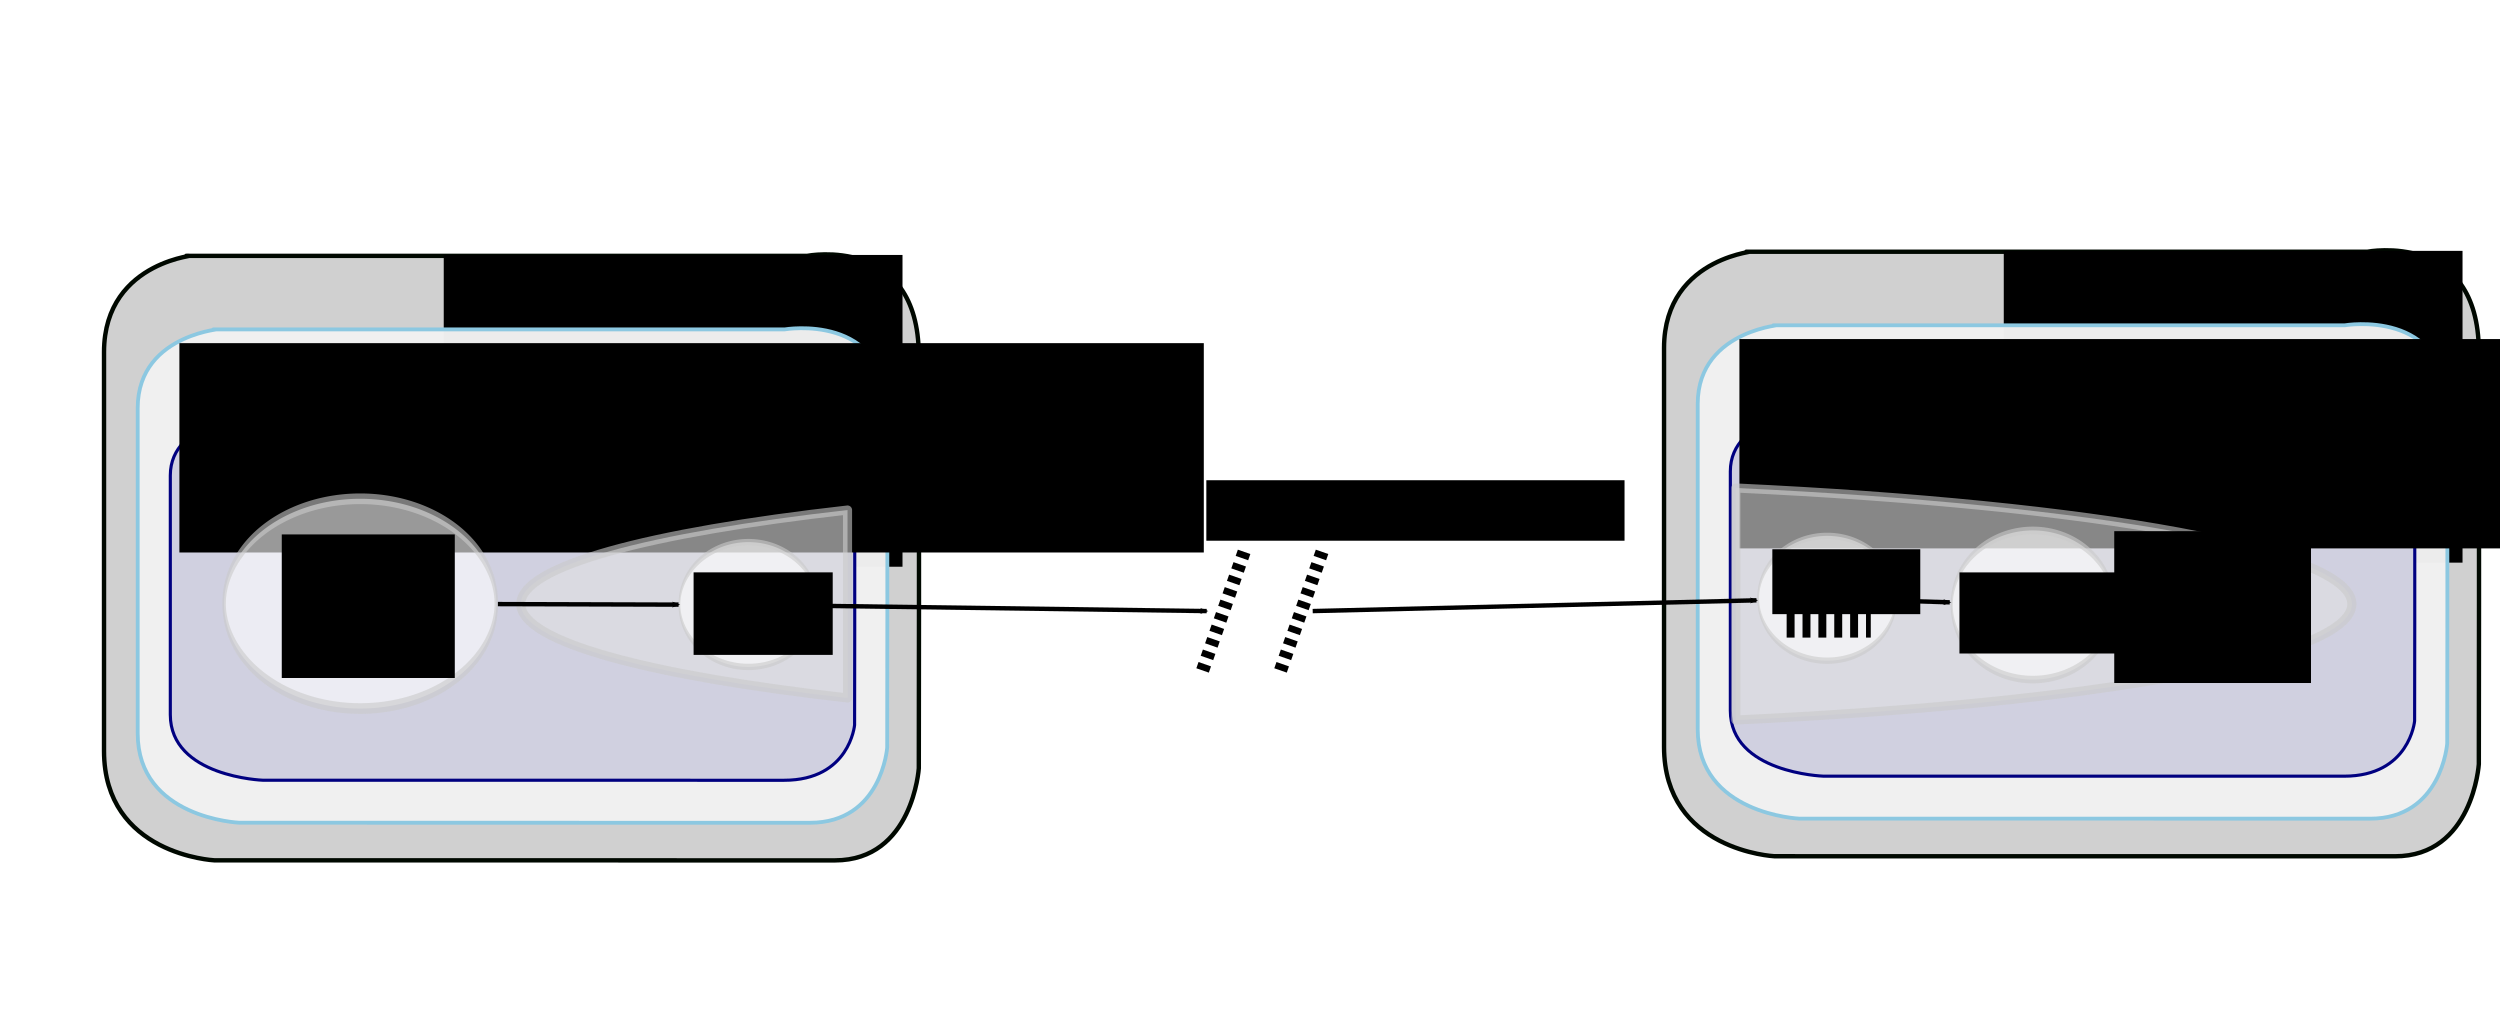 <?xml version="1.0" encoding="UTF-8" standalone="no"?>
<!-- Created with Inkscape (http://www.inkscape.org/) -->
<svg
   xmlns:dc="http://purl.org/dc/elements/1.1/"
   xmlns:cc="http://web.resource.org/cc/"
   xmlns:rdf="http://www.w3.org/1999/02/22-rdf-syntax-ns#"
   xmlns:svg="http://www.w3.org/2000/svg"
   xmlns="http://www.w3.org/2000/svg"
   xmlns:xlink="http://www.w3.org/1999/xlink"
   xmlns:sodipodi="http://sodipodi.sourceforge.net/DTD/sodipodi-0.dtd"
   xmlns:inkscape="http://www.inkscape.org/namespaces/inkscape"
   version="1.0"
   width="567"
   height="233"
   id="svg2"
   sodipodi:version="0.32"
   inkscape:version="0.45.1"
   inkscape:output_extension="org.inkscape.output.svg.inkscape"
   sodipodi:docbase="/auto/sea/u/sea/0/user/vjuresch/workspace/Proactive/doc-src/images"
   sodipodi:docname="activeObjectMethodCall.svg"
   inkscape:export-filename="/auto/sea/u/sea/0/user/vjuresch/workspace/Proactive/doc-src/images/activeObjectMethodCall1.png"
   inkscape:export-xdpi="90"
   inkscape:export-ydpi="90">
  <sodipodi:namedview
     inkscape:window-height="938"
     inkscape:window-width="1272"
     inkscape:pageshadow="2"
     inkscape:pageopacity="0.0"
     guidetolerance="10.0"
     gridtolerance="10.0"
     objecttolerance="10.0"
     borderopacity="1.0"
     bordercolor="#666666"
     pagecolor="#ffffff"
     id="base"
     inkscape:zoom="2.0000001"
     inkscape:cx="186.83679"
     inkscape:cy="148.10892"
     inkscape:window-x="0"
     inkscape:window-y="0"
     inkscape:current-layer="svg2"
     height="564.77px"
     width="664.565px" />
  <defs
     id="defs4">
    <marker
       inkscape:stockid="Arrow2Mstart"
       orient="auto"
       refY="0"
       refX="0"
       id="marker11057"
       style="overflow:visible">
      <path
         id="path10882"
         style="font-size:12px;fill-rule:evenodd;stroke-width:0.625;stroke-linejoin:round"
         d="M 8.719,4.034 L -2.207,0.016 L 8.719,-4.002 C 6.973,-1.63 6.983,1.616 8.719,4.034 z "
         transform="scale(0.6,0.6)" />
    </marker>
    <marker
       inkscape:stockid="Arrow1Lstart"
       orient="auto"
       refY="0"
       refX="0"
       id="marker11054"
       style="overflow:visible">
      <path
         id="path10858"
         d="M 0,0 L 5,-5 L -12.5,0 L 5,5 L 0,0 z "
         style="fill-rule:evenodd;stroke:#000000;stroke-width:1pt;marker-start:none"
         transform="matrix(0.8,0,0,0.8,10,0)" />
    </marker>
    <marker
       inkscape:stockid="Arrow1Lend"
       orient="auto"
       refY="0"
       refX="0"
       id="marker11051"
       style="overflow:visible">
      <path
         id="path10861"
         d="M 0,0 L 5,-5 L -12.5,0 L 5,5 L 0,0 z "
         style="fill-rule:evenodd;stroke:#000000;stroke-width:1pt;marker-start:none"
         transform="matrix(-0.8,0,0,-0.8,-10,0)" />
    </marker>
    <marker
       refX="0"
       refY="0"
       orient="auto"
       style="overflow:visible"
       id="Arrow1Lend">
      <path
         d="M 0,0 L 5,-5 L -12.5,0 L 5,5 L 0,0 z "
         transform="matrix(-0.8,0,0,-0.8,-10,0)"
         style="fill-rule:evenodd;stroke:#000000;stroke-width:1pt;marker-start:none"
         id="path7152" />
    </marker>
    <marker
       refX="0"
       refY="0"
       orient="auto"
       style="overflow:visible"
       id="Arrow1Lstart">
      <path
         d="M 0,0 L 5,-5 L -12.5,0 L 5,5 L 0,0 z "
         transform="matrix(0.8,0,0,0.8,10,0)"
         style="fill-rule:evenodd;stroke:#000000;stroke-width:1pt;marker-start:none"
         id="path7149" />
    </marker>
    <marker
       refX="0"
       refY="0"
       orient="auto"
       style="overflow:visible"
       id="Arrow2Mend">
      <path
         d="M 8.719,4.034 L -2.207,0.016 L 8.719,-4.002 C 6.973,-1.63 6.983,1.616 8.719,4.034 z "
         transform="scale(-0.6,-0.6)"
         style="font-size:12px;fill-rule:evenodd;stroke-width:0.625;stroke-linejoin:round"
         id="path7176" />
    </marker>
    <marker
       refX="0"
       refY="0"
       orient="auto"
       style="overflow:visible"
       id="Arrow2Mstart">
      <path
         d="M 8.719,4.034 L -2.207,0.016 L 8.719,-4.002 C 6.973,-1.63 6.983,1.616 8.719,4.034 z "
         transform="scale(0.6,0.6)"
         style="font-size:12px;fill-rule:evenodd;stroke-width:0.625;stroke-linejoin:round"
         id="path7173" />
    </marker>
    <linearGradient
       id="linearGradient19531">
      <stop
         style="stop-color:#7139db;stop-opacity:1"
         offset="0"
         id="stop19533" />
      <stop
         style="stop-color:#000000;stop-opacity:0"
         offset="1"
         id="stop19535" />
    </linearGradient>
    <linearGradient
       id="linearGradient19525">
      <stop
         style="stop-color:#475ad2;stop-opacity:1"
         offset="0"
         id="stop19527" />
      <stop
         style="stop-color:#f24a01;stop-opacity:0"
         offset="1"
         id="stop19529" />
    </linearGradient>
    <linearGradient
       id="linearGradient15288">
      <stop
         style="stop-color:#144483;stop-opacity:1"
         offset="0"
         id="stop15290" />
      <stop
         style="stop-color:#0000ff;stop-opacity:0"
         offset="1"
         id="stop15292" />
    </linearGradient>
    <linearGradient
       id="linearGradient15282">
      <stop
         style="stop-color:#144483;stop-opacity:1"
         offset="0"
         id="stop15284" />
      <stop
         style="stop-color:#0000ff;stop-opacity:0"
         offset="1"
         id="stop15286" />
    </linearGradient>
    <linearGradient
       id="linearGradient14285">
      <stop
         style="stop-color:#cbcbff;stop-opacity:1"
         offset="0"
         id="stop14287" />
      <stop
         style="stop-color:#0000dc;stop-opacity:0"
         offset="1"
         id="stop14289" />
    </linearGradient>
    <linearGradient
       id="linearGradient14279">
      <stop
         style="stop-color:#144483;stop-opacity:1"
         offset="0"
         id="stop14281" />
      <stop
         style="stop-color:#0000ff;stop-opacity:0"
         offset="1"
         id="stop14283" />
    </linearGradient>
    <linearGradient
       id="linearGradient12315">
      <stop
         style="stop-color:#0000dc;stop-opacity:1"
         offset="0"
         id="stop12317" />
      <stop
         style="stop-color:#0000dc;stop-opacity:0"
         offset="1"
         id="stop12319" />
    </linearGradient>
    <linearGradient
       id="linearGradient11338">
      <stop
         style="stop-color:#0000dc;stop-opacity:1"
         offset="0"
         id="stop11340" />
      <stop
         style="stop-color:#0000dc;stop-opacity:0"
         offset="1"
         id="stop11342" />
    </linearGradient>
    <linearGradient
       id="linearGradient9308">
      <stop
         style="stop-color:#c25e69;stop-opacity:1"
         offset="0"
         id="stop9310" />
      <stop
         style="stop-color:#0000dc;stop-opacity:0"
         offset="1"
         id="stop9312" />
    </linearGradient>
    <linearGradient
       id="linearGradient8331">
      <stop
         style="stop-color:#5e47eb;stop-opacity:1"
         offset="0"
         id="stop8333" />
      <stop
         style="stop-color:#ff7f2a;stop-opacity:0"
         offset="1"
         id="stop8335" />
    </linearGradient>
    <marker
       refX="0"
       refY="0"
       orient="auto"
       style="overflow:visible"
       id="Arrow2Lend">
      <path
         d="M 8.719,4.034 L -2.207,0.016 L 8.719,-4.002 C 6.973,-1.63 6.983,1.616 8.719,4.034 z "
         transform="matrix(-1.1,0,0,-1.1,-1.1,0)"
         style="font-size:12px;fill-rule:evenodd;stroke-width:0.625;stroke-linejoin:round"
         id="path7170" />
    </marker>
    <marker
       refX="0"
       refY="0"
       orient="auto"
       style="overflow:visible"
       id="Arrow2Lstart">
      <path
         d="M 8.719,4.034 L -2.207,0.016 L 8.719,-4.002 C 6.973,-1.63 6.983,1.616 8.719,4.034 z "
         transform="matrix(1.1,0,0,1.1,1.1,0)"
         style="font-size:12px;fill-rule:evenodd;stroke-width:0.625;stroke-linejoin:round"
         id="path7167" />
    </marker>
    <linearGradient
       id="linearGradient3134">
      <stop
         style="stop-color:#c3d1e2;stop-opacity:1;"
         offset="0"
         id="stop3136" />
      <stop
         style="stop-color:#0000ff;stop-opacity:0"
         offset="1"
         id="stop3138" />
    </linearGradient>
    <linearGradient
       x1="133.786"
       y1="179.505"
       x2="357.643"
       y2="179.505"
       id="linearGradient9369"
       xlink:href="#linearGradient9308"
       gradientUnits="userSpaceOnUse"
       gradientTransform="matrix(0.453,0,0,0.515,497.911,179.739)"
       spreadMethod="pad" />
    <linearGradient
       x1="275.764"
       y1="926.648"
       x2="518.521"
       y2="926.648"
       id="linearGradient9371"
       xlink:href="#linearGradient9308"
       gradientUnits="userSpaceOnUse"
       gradientTransform="matrix(0.453,0,0,0.515,429.317,-204.696)" />
    <linearGradient
       x1="133.786"
       y1="179.505"
       x2="357.643"
       y2="179.505"
       id="linearGradient9374"
       xlink:href="#linearGradient9308"
       gradientUnits="userSpaceOnUse"
       gradientTransform="matrix(0.453,0,0,0.515,491.398,16.982)"
       spreadMethod="pad" />
    <linearGradient
       x1="461.479"
       y1="709.505"
       x2="704.236"
       y2="709.505"
       id="linearGradient9376"
       xlink:href="#linearGradient9308"
       gradientUnits="userSpaceOnUse"
       gradientTransform="matrix(0.453,0,0,0.515,338.678,-255.724)" />
    <linearGradient
       x1="133.786"
       y1="179.505"
       x2="357.643"
       y2="179.505"
       id="linearGradient9379"
       xlink:href="#linearGradient9308"
       gradientUnits="userSpaceOnUse"
       gradientTransform="matrix(0.453,0,0,0.515,499.962,345.499)"
       spreadMethod="pad" />
    <linearGradient
       x1="50.05"
       y1="712.362"
       x2="292.807"
       y2="712.362"
       id="linearGradient9381"
       xlink:href="#linearGradient9308"
       gradientUnits="userSpaceOnUse"
       gradientTransform="matrix(0.453,0,0,0.515,533.612,71.322)" />
    <linearGradient
       x1="232.907"
       y1="443.791"
       x2="475.664"
       y2="443.791"
       id="linearGradient9384"
       xlink:href="#linearGradient8331"
       gradientUnits="userSpaceOnUse"
       gradientTransform="matrix(0.453,0,0,0.515,179.281,71.292)" />
    <linearGradient
       x1="133.786"
       y1="179.505"
       x2="357.643"
       y2="179.505"
       id="linearGradient9387"
       xlink:href="#linearGradient3134"
       gradientUnits="userSpaceOnUse"
       gradientTransform="matrix(0.453,0,0,0.515,23.932,80.577)" />
    <linearGradient
       x1="133.786"
       y1="179.505"
       x2="357.643"
       y2="179.505"
       id="linearGradient9390"
       xlink:href="#linearGradient3134"
       gradientUnits="userSpaceOnUse"
       gradientTransform="matrix(0.453,0,0,0.515,29.528,279.842)" />
    <linearGradient
       x1="119.957"
       y1="201.511"
       x2="230.515"
       y2="201.511"
       id="linearGradient11344"
       xlink:href="#linearGradient11338"
       gradientUnits="userSpaceOnUse"
       gradientTransform="translate(-40,-28.571)" />
    <linearGradient
       x1="85.553"
       y1="372.204"
       x2="196.111"
       y2="372.204"
       id="linearGradient12321"
       xlink:href="#linearGradient12315"
       gradientUnits="userSpaceOnUse" />
    <linearGradient
       x1="133.786"
       y1="179.505"
       x2="357.643"
       y2="179.505"
       id="linearGradient15346"
       xlink:href="#linearGradient15288"
       gradientUnits="userSpaceOnUse"
       gradientTransform="matrix(0.759,0,0,1.092,140.682,202.213)"
       spreadMethod="pad" />
    <linearGradient
       x1="119.957"
       y1="201.511"
       x2="230.515"
       y2="201.511"
       id="linearGradient15348"
       xlink:href="#linearGradient14285"
       gradientUnits="userSpaceOnUse"
       gradientTransform="matrix(1.677,0,0,2.123,33.497,-29.496)" />
    <linearGradient
       x1="133.786"
       y1="179.505"
       x2="357.643"
       y2="179.505"
       id="linearGradient15350"
       xlink:href="#linearGradient14279"
       gradientUnits="userSpaceOnUse"
       gradientTransform="matrix(0.623,0,0,0.845,195.419,-44.791)"
       spreadMethod="pad" />
    <linearGradient
       x1="119.957"
       y1="201.511"
       x2="230.515"
       y2="201.511"
       id="linearGradient15352"
       xlink:href="#linearGradient14285"
       gradientUnits="userSpaceOnUse"
       gradientTransform="matrix(1.375,0,0,1.642,107.49,-224.001)" />
    <linearGradient
       x1="133.786"
       y1="179.505"
       x2="357.643"
       y2="179.505"
       id="linearGradient17443"
       xlink:href="#linearGradient15288"
       gradientUnits="userSpaceOnUse"
       gradientTransform="matrix(0.759,0,0,1.092,140.682,202.213)"
       spreadMethod="pad" />
    <linearGradient
       x1="119.957"
       y1="201.511"
       x2="230.515"
       y2="201.511"
       id="linearGradient17445"
       xlink:href="#linearGradient14285"
       gradientUnits="userSpaceOnUse"
       gradientTransform="matrix(1.677,0,0,2.123,33.497,-29.496)" />
    <linearGradient
       x1="133.786"
       y1="179.505"
       x2="357.643"
       y2="179.505"
       id="linearGradient17447"
       xlink:href="#linearGradient14279"
       gradientUnits="userSpaceOnUse"
       gradientTransform="matrix(0.623,0,0,0.845,195.419,-44.791)"
       spreadMethod="pad" />
    <linearGradient
       x1="119.957"
       y1="201.511"
       x2="230.515"
       y2="201.511"
       id="linearGradient17449"
       xlink:href="#linearGradient14285"
       gradientUnits="userSpaceOnUse"
       gradientTransform="matrix(1.375,0,0,1.642,107.49,-224.001)" />
    <linearGradient
       x1="133.786"
       y1="179.505"
       x2="357.643"
       y2="179.505"
       id="linearGradient17477"
       xlink:href="#linearGradient15288"
       gradientUnits="userSpaceOnUse"
       gradientTransform="matrix(0.759,0,0,1.092,140.682,202.213)"
       spreadMethod="pad" />
    <linearGradient
       x1="119.957"
       y1="201.511"
       x2="230.515"
       y2="201.511"
       id="linearGradient17479"
       xlink:href="#linearGradient14285"
       gradientUnits="userSpaceOnUse"
       gradientTransform="matrix(1.677,0,0,2.123,33.497,-29.496)" />
    <linearGradient
       x1="133.786"
       y1="179.505"
       x2="357.643"
       y2="179.505"
       id="linearGradient17481"
       xlink:href="#linearGradient14279"
       gradientUnits="userSpaceOnUse"
       gradientTransform="matrix(0.623,0,0,0.845,195.419,-44.791)"
       spreadMethod="pad" />
    <linearGradient
       x1="119.957"
       y1="201.511"
       x2="230.515"
       y2="201.511"
       id="linearGradient17483"
       xlink:href="#linearGradient14285"
       gradientUnits="userSpaceOnUse"
       gradientTransform="matrix(1.375,0,0,1.642,107.49,-224.001)" />
    <linearGradient
       x1="133.786"
       y1="179.505"
       x2="357.643"
       y2="179.505"
       id="linearGradient18480"
       xlink:href="#linearGradient15288"
       gradientUnits="userSpaceOnUse"
       gradientTransform="matrix(0.759,0,0,1.092,140.682,202.213)"
       spreadMethod="pad" />
    <linearGradient
       x1="119.957"
       y1="201.511"
       x2="230.515"
       y2="201.511"
       id="linearGradient18482"
       xlink:href="#linearGradient14285"
       gradientUnits="userSpaceOnUse"
       gradientTransform="matrix(1.677,0,0,2.123,33.497,-29.496)" />
    <linearGradient
       x1="133.786"
       y1="179.505"
       x2="357.643"
       y2="179.505"
       id="linearGradient18484"
       xlink:href="#linearGradient14279"
       gradientUnits="userSpaceOnUse"
       gradientTransform="matrix(0.623,0,0,0.845,195.419,-44.791)"
       spreadMethod="pad" />
    <linearGradient
       x1="119.957"
       y1="201.511"
       x2="230.515"
       y2="201.511"
       id="linearGradient18486"
       xlink:href="#linearGradient14285"
       gradientUnits="userSpaceOnUse"
       gradientTransform="matrix(1.375,0,0,1.642,107.49,-224.001)" />
    <linearGradient
       x1="133.786"
       y1="179.505"
       x2="357.643"
       y2="179.505"
       id="linearGradient18514"
       xlink:href="#linearGradient15288"
       gradientUnits="userSpaceOnUse"
       gradientTransform="matrix(0.759,0,0,1.092,140.682,202.213)"
       spreadMethod="pad" />
    <linearGradient
       x1="119.957"
       y1="201.511"
       x2="230.515"
       y2="201.511"
       id="linearGradient18516"
       xlink:href="#linearGradient14285"
       gradientUnits="userSpaceOnUse"
       gradientTransform="matrix(1.677,0,0,2.123,33.497,-29.496)" />
    <linearGradient
       x1="133.786"
       y1="179.505"
       x2="357.643"
       y2="179.505"
       id="linearGradient18518"
       xlink:href="#linearGradient14279"
       gradientUnits="userSpaceOnUse"
       gradientTransform="matrix(0.623,0,0,0.845,195.419,-44.791)"
       spreadMethod="pad" />
    <linearGradient
       x1="119.957"
       y1="201.511"
       x2="230.515"
       y2="201.511"
       id="linearGradient18520"
       xlink:href="#linearGradient14285"
       gradientUnits="userSpaceOnUse"
       gradientTransform="matrix(1.375,0,0,1.642,107.49,-224.001)" />
    <linearGradient
       x1="133.786"
       y1="179.505"
       x2="357.643"
       y2="179.505"
       id="linearGradient18548"
       xlink:href="#linearGradient15288"
       gradientUnits="userSpaceOnUse"
       gradientTransform="matrix(0.759,0,0,1.092,140.682,202.213)"
       spreadMethod="pad" />
    <linearGradient
       x1="119.957"
       y1="201.511"
       x2="230.515"
       y2="201.511"
       id="linearGradient18550"
       xlink:href="#linearGradient14285"
       gradientUnits="userSpaceOnUse"
       gradientTransform="matrix(1.677,0,0,2.123,33.497,-29.496)" />
    <linearGradient
       x1="133.786"
       y1="179.505"
       x2="357.643"
       y2="179.505"
       id="linearGradient18552"
       xlink:href="#linearGradient14279"
       gradientUnits="userSpaceOnUse"
       gradientTransform="matrix(0.623,0,0,0.845,195.419,-44.791)"
       spreadMethod="pad" />
    <linearGradient
       x1="119.957"
       y1="201.511"
       x2="230.515"
       y2="201.511"
       id="linearGradient18554"
       xlink:href="#linearGradient14285"
       gradientUnits="userSpaceOnUse"
       gradientTransform="matrix(1.375,0,0,1.642,107.49,-224.001)" />
    <linearGradient
       x1="284.487"
       y1="299.641"
       x2="395.045"
       y2="299.641"
       id="linearGradient19537"
       xlink:href="#linearGradient19531"
       gradientUnits="userSpaceOnUse" />
    <filter
       inkscape:collect="always"
       x="-0.114"
       width="1.228"
       y="-0.67"
       height="2.34"
       id="filter9760">
      <feGaussianBlur
         inkscape:collect="always"
         stdDeviation="3.643"
         id="feGaussianBlur9762" />
    </filter>
    <filter
       inkscape:collect="always"
       x="-0.303"
       width="1.607"
       y="-0.794"
       height="2.588"
       id="filter9768">
      <feGaussianBlur
         inkscape:collect="always"
         stdDeviation="3.643"
         id="feGaussianBlur9770" />
    </filter>
    <filter
       inkscape:collect="always"
       x="-0.077"
       width="1.154"
       y="-0.809"
       height="2.619"
       id="filter9772">
      <feGaussianBlur
         inkscape:collect="always"
         stdDeviation="3.643"
         id="feGaussianBlur9774" />
    </filter>
    <filter
       inkscape:collect="always"
       x="-0.409"
       width="1.817"
       y="-0.794"
       height="2.588"
       id="filter9784">
      <feGaussianBlur
         inkscape:collect="always"
         stdDeviation="3.643"
         id="feGaussianBlur9786" />
    </filter>
  </defs>
  <path
     sodipodi:nodetypes="ccscscssc"
     id="path5040"
     d="M 42.236,58.025 L 183.083,58.025 C 183.083,58.025 208.28,53.175 208.385,80.592 C 208.49,108.242 208.385,174.237 208.385,174.237 C 208.385,174.237 207.047,195.136 189.354,195.136 C 171.661,195.136 48.608,195.121 48.608,195.121 C 48.608,195.121 23.591,193.896 23.591,170.305 C 23.591,146.714 23.591,101.499 23.591,79.874 C 23.591,58.249 47.094,57.928 42.236,58.025 z "
     style="fill:#d0d0d0;fill-opacity:1;fill-rule:evenodd;stroke:#000800;stroke-width:1px;stroke-linecap:butt;stroke-linejoin:round;stroke-opacity:1" />
  <flowRoot
     style="font-family:Standard Symbols L"
     transform="translate(57.204,39.857)"
     id="flowRoot5042"
     xml:space="preserve"><flowRegion
       id="flowRegion5044"><rect
         style="font-family:Standard Symbols L"
         width="104.046"
         height="70.711"
         x="43.437"
         y="17.966"
         id="rect5046" /></flowRegion><flowPara
       style="font-family:Aharoni CLM"
       id="flowPara5048">Host</flowPara></flowRoot>  <path
     sodipodi:nodetypes="ccscscssc"
     id="path5050"
     d="M 48.381,74.709 L 177.939,74.709 C 177.939,74.709 201.117,70.751 201.213,93.126 C 201.31,115.691 201.213,169.548 201.213,169.548 C 201.213,169.548 199.983,186.603 183.708,186.603 C 167.433,186.603 54.242,186.591 54.242,186.591 C 54.242,186.591 31.23,185.591 31.23,166.339 C 31.23,147.087 31.23,110.187 31.23,92.54 C 31.23,74.892 52.85,74.63 48.381,74.709 z "
     style="fill:#f0f0f0;fill-opacity:0.98;fill-rule:evenodd;stroke:#8cc8e1;stroke-width:0.866px;stroke-linecap:butt;stroke-linejoin:round;stroke-opacity:1" />
  <path
     sodipodi:nodetypes="ccscscssc"
     id="path5052"
     d="M 54.284,94.739 L 172.572,94.739 C 172.572,94.739 193.733,91.83 193.821,108.273 C 193.91,124.855 193.821,164.432 193.821,164.432 C 193.821,164.432 192.698,176.966 177.839,176.966 C 162.98,176.966 59.636,176.957 59.636,176.957 C 59.636,176.957 38.626,176.222 38.626,162.074 C 38.626,147.927 38.626,120.81 38.626,107.842 C 38.626,94.873 58.364,94.681 54.284,94.739 z "
     style="fill:#d0d0e0;fill-opacity:1;fill-rule:evenodd;stroke:#000080;stroke-width:0.71px;stroke-linecap:butt;stroke-linejoin:round;stroke-opacity:1" />
  <flowRoot
     transform="translate(20.484,52.79)"
     id="flowRoot5054"
     xml:space="preserve"><flowRegion
       id="flowRegion5056"><rect
         width="232.335"
         height="47.477"
         x="20.203"
         y="25.037"
         id="rect5058" /></flowRegion><flowPara
       style="font-family:Aharoni CLM"
       id="flowPara5060">Java Virtual Machine</flowPara></flowRoot>  <flowRoot
     transform="translate(6.719,-21.411)"
     id="flowRoot5062"
     xml:space="preserve"><flowRegion
       id="flowRegion5064"><rect
         y="119.77"
         x="41.284"
         height="23.591"
         width="72.738"
         id="rect5066" /></flowRegion><flowPara
       style="font-family:Aharoni CLM"
       id="flowPara5068">Node</flowPara></flowRoot>  <path
     transform="matrix(0.785,0,0,2.42,10.708,-224.299)"
     d="M 129.749 149.259 A 39.318 9.829 0 1 1  51.113,149.259 A 39.318 9.829 0 1 1  129.749 149.259 z"
     sodipodi:ry="9.829464"
     sodipodi:rx="39.317856"
     sodipodi:cy="149.25879"
     sodipodi:cx="90.431068"
     id="path5070"
     style="opacity:0.6;fill:#ffffff;fill-opacity:1;fill-rule:evenodd;stroke:#cacaca;stroke-width:1;stroke-linejoin:round;stroke-miterlimit:4;stroke-dasharray:none;stroke-dashoffset:0;stroke-opacity:1"
     sodipodi:type="arc" />
  <flowRoot
     transform="translate(22.621,1.438)"
     id="flowRoot5072"
     xml:space="preserve"><flowRegion
       id="flowRegion5074"><rect
         y="119.77"
         x="41.284"
         height="32.561"
         width="39.241"
         id="rect5076" /></flowRegion><flowPara
       id="flowPara5078"
       style="font-size:12px;font-family:Aharoni CLM">Passive Object</flowPara></flowRoot>  <path
     sodipodi:nodetypes="ccscscssc"
     id="path5124"
     d="M 396.049,57.097 L 536.896,57.097 C 536.896,57.097 562.093,52.247 562.198,79.664 C 562.303,107.315 562.198,173.309 562.198,173.309 C 562.198,173.309 560.86,194.208 543.167,194.208 C 525.474,194.208 402.421,194.194 402.421,194.194 C 402.421,194.194 377.404,192.968 377.404,169.377 C 377.404,145.787 377.404,100.571 377.404,78.946 C 377.404,57.321 400.908,57 396.049,57.097 z "
     style="fill:#d0d0d0;fill-opacity:1;fill-rule:evenodd;stroke:#000800;stroke-width:1px;stroke-linecap:butt;stroke-linejoin:round;stroke-opacity:1" />
  <flowRoot
     style="font-family:Standard Symbols L"
     transform="translate(411.018,38.93)"
     id="flowRoot5126"
     xml:space="preserve"><flowRegion
       id="flowRegion5128"><rect
         style="font-family:Standard Symbols L"
         width="104.046"
         height="70.711"
         x="43.437"
         y="17.966"
         id="rect5130" /></flowRegion><flowPara
       style="font-family:Aharoni CLM"
       id="flowPara5132">Host</flowPara></flowRoot>  <path
     sodipodi:nodetypes="ccscscssc"
     id="path5134"
     d="M 402.194,73.782 L 531.752,73.782 C 531.752,73.782 554.93,69.824 555.026,92.198 C 555.123,114.763 555.026,168.62 555.026,168.62 C 555.026,168.62 553.796,185.676 537.521,185.676 C 521.246,185.676 408.055,185.664 408.055,185.664 C 408.055,185.664 385.043,184.663 385.043,165.411 C 385.043,146.159 385.043,109.26 385.043,91.612 C 385.043,73.964 406.663,73.702 402.194,73.782 z "
     style="fill:#f0f0f0;fill-opacity:0.98;fill-rule:evenodd;stroke:#8cc8e1;stroke-width:0.866px;stroke-linecap:butt;stroke-linejoin:round;stroke-opacity:1" />
  <path
     sodipodi:nodetypes="ccscscssc"
     id="path5136"
     d="M 408.098,93.811 L 526.385,93.811 C 526.385,93.811 547.546,90.903 547.635,107.345 C 547.723,123.927 547.635,163.504 547.635,163.504 C 547.635,163.504 546.511,176.038 531.652,176.038 C 516.793,176.038 413.449,176.029 413.449,176.029 C 413.449,176.029 392.439,175.294 392.439,161.147 C 392.439,146.999 392.439,119.883 392.439,106.914 C 392.439,93.946 412.178,93.753 408.098,93.811 z "
     style="fill:#d0d0e0;fill-opacity:1;fill-rule:evenodd;stroke:#000080;stroke-width:0.71px;stroke-linecap:butt;stroke-linejoin:round;stroke-opacity:1" />
  <flowRoot
     transform="translate(374.297,51.862)"
     id="flowRoot5138"
     xml:space="preserve"><flowRegion
       id="flowRegion5140"><rect
         width="232.335"
         height="47.477"
         x="20.203"
         y="25.037"
         id="rect5142" /></flowRegion><flowPara
       style="font-family:Aharoni CLM"
       id="flowPara5144">Java Virtual Machine</flowPara></flowRoot>  <flowRoot
     transform="translate(360.532,-22.339)"
     id="flowRoot5146"
     xml:space="preserve"><flowRegion
       id="flowRegion5148"><rect
         y="119.77"
         x="41.284"
         height="23.591"
         width="72.738"
         id="rect5150" /></flowRegion><flowPara
       style="font-family:Aharoni CLM"
       id="flowPara5152">Node</flowPara></flowRoot>  <path
     style="opacity:0.6;fill:#e1e1e1;fill-opacity:1;fill-rule:evenodd;stroke:#cacaca;stroke-width:2.068;stroke-linejoin:round;stroke-miterlimit:4;stroke-dashoffset:0;stroke-opacity:1"
     d="M 393.688,110.675 L 393.688,163.3 C 474.973,159.522 533.406,149.169 533.406,136.987 C 533.406,124.806 474.973,114.452 393.688,110.675 z M 192.219,115.675 C 146.938,120.785 118.125,128.435 118.125,136.987 C 118.125,145.539 146.938,153.19 192.219,158.3 L 192.219,115.675 z "
     id="path5154" />
  <path
     transform="matrix(0.398,0,0,1.44,133.751,-77.826)"
     d="M 129.749 149.259 A 39.318 9.829 0 1 1  51.113,149.259 A 39.318 9.829 0 1 1  129.749 149.259 z"
     sodipodi:ry="9.829464"
     sodipodi:rx="39.317856"
     sodipodi:cy="149.25879"
     sodipodi:cx="90.431068"
     id="path2923"
     style="opacity:0.6;fill:#ffffff;fill-opacity:1;fill-rule:evenodd;stroke:#cacaca;stroke-width:1;stroke-linejoin:round;stroke-miterlimit:4;stroke-dasharray:none;stroke-dashoffset:0;stroke-opacity:1"
     sodipodi:type="arc" />
  <flowRoot
     style="font-size:21.844px"
     transform="matrix(0.507,0,0,0.595,136.377,58.549)"
     id="flowRoot2925"
     xml:space="preserve"><flowRegion
       id="flowRegion2927"><rect
         style="font-size:21.844px"
         y="119.77"
         x="41.284"
         height="31.458"
         width="62.232"
         id="rect2929" /></flowRegion><flowPara
       id="flowPara2931"
       style="font-size:21.844px;font-family:Aharoni CLM">Proxy</flowPara></flowRoot>  <path
     transform="matrix(0.398,0,0,1.44,378.41,-79.24)"
     d="M 129.749 149.259 A 39.318 9.829 0 1 1  51.113,149.259 A 39.318 9.829 0 1 1  129.749 149.259 z"
     sodipodi:ry="9.829464"
     sodipodi:rx="39.317856"
     sodipodi:cy="149.25879"
     sodipodi:cx="90.431068"
     id="path2947"
     style="opacity:0.6;fill:#ffffff;fill-opacity:1;fill-rule:evenodd;stroke:#cacaca;stroke-width:1;stroke-linejoin:round;stroke-miterlimit:4;stroke-dasharray:none;stroke-dashoffset:0;stroke-opacity:1"
     sodipodi:type="arc" />
  <flowRoot
     style="font-size:21.844px;font-family:Aharoni CLM"
     transform="matrix(0.507,0,0,0.595,381.036,53.306)"
     id="flowRoot2949"
     xml:space="preserve"><flowRegion
       id="flowRegion2951"><rect
         style="font-size:21.844px;font-family:Aharoni CLM"
         y="119.77"
         x="41.284"
         height="24.738"
         width="66.177"
         id="rect2953" /></flowRegion><flowPara
       id="flowPara2955"
       style="font-size:21.844px;font-family:Aharoni CLM">Body</flowPara></flowRoot>  <path
     style="fill:none;fill-rule:evenodd;stroke:#000000;stroke-width:7.2;stroke-linecap:butt;stroke-linejoin:miter;stroke-miterlimit:4;stroke-dasharray:1.8, 1.8;stroke-dashoffset:17.28;stroke-opacity:1"
     d="M 404.492,141.007 L 424.291,141.007"
     id="path3966" />
  <g
     id="g14180"
     transform="translate(-32.5,-85.146)">
    <path
       sodipodi:type="arc"
       style="opacity:0.6;fill:#ffffff;fill-opacity:1;fill-rule:evenodd;stroke:#cacaca;stroke-width:1;stroke-linejoin:round;stroke-miterlimit:4;stroke-dasharray:none;stroke-dashoffset:0;stroke-opacity:1"
       id="path3997"
       sodipodi:cx="90.431068"
       sodipodi:cy="149.25879"
       sodipodi:rx="39.317856"
       sodipodi:ry="9.829464"
       d="M 129.749 149.259 A 39.318 9.829 0 1 1  51.113,149.259 A 39.318 9.829 0 1 1  129.749 149.259 z"
       transform="matrix(0.468,0,0,1.721,451.228,-34.513)" />
    <flowRoot
       xml:space="preserve"
       id="flowRoot3999"
       transform="matrix(0.597,0,0,0.711,452.256,129.81)"
       style="font-size:18.426px;font-family:Aharoni CLM"><flowRegion
         id="flowRegion4001"><rect
           id="rect4003"
           width="60.456"
           height="25.87"
           x="41.284"
           y="119.77"
           style="font-size:18.426px;font-family:Aharoni CLM" /></flowRegion><flowPara
         style="font-size:18.426px;font-family:Aharoni CLM"
         id="flowPara4005">Object</flowPara></flowRoot>  </g>
  <path
     style="fill:none;fill-rule:evenodd;stroke:#000000;stroke-width:1px;stroke-linecap:butt;stroke-linejoin:miter;marker-end:url(#Arrow2Mend);stroke-opacity:1;display:inline"
     d="M 112.924,137.008 L 153.89,137.131"
     id="path6020"
     inkscape:connector-type="polyline"
     inkscape:connection-end="#path2923"
     inkscape:connection-start="#path5070" />
  <path
     style="fill:none;fill-rule:evenodd;stroke:#000000;stroke-width:1px;stroke-linecap:butt;stroke-linejoin:miter;marker-end:url(#Arrow2Mend);stroke-opacity:1;display:inline"
     d="M 430.414,136.249 L 442.203,136.607"
     id="path6024"
     inkscape:connector-type="polyline"
     inkscape:connection-end="#g14180" />
  <path
     style="fill:none;fill-rule:evenodd;stroke:#000000;stroke-width:3;stroke-linecap:butt;stroke-linejoin:miter;marker-start:none;stroke-miterlimit:4;stroke-dasharray:1.5, 1.5;stroke-dashoffset:0;stroke-opacity:1"
     d="M 282.163,125.157 L 272.263,153.442"
     id="path7033" />
  <path
     style="fill:none;fill-rule:evenodd;stroke:#000000;stroke-width:3;stroke-linecap:butt;stroke-linejoin:miter;marker-start:none;stroke-miterlimit:4;stroke-dasharray:1.5, 1.5;stroke-dashoffset:0;stroke-opacity:1"
     d="M 299.84,125.157 L 289.941,153.442"
     id="path8040" />
  <path
     style="fill:none;fill-rule:evenodd;stroke:#000000;stroke-width:1px;stroke-linecap:butt;stroke-linejoin:miter;marker-end:url(#Arrow2Mend);stroke-opacity:1;display:inline"
     d="M 185.576,137.394 L 273.677,138.592"
     id="path8042"
     inkscape:connector-type="polyline"
     inkscape:connection-start="#path2923" />
  <path
     style="fill:none;fill-rule:evenodd;stroke:#000000;stroke-width:1px;stroke-linecap:butt;stroke-linejoin:miter;marker-end:url(#Arrow2Mend);stroke-opacity:1;display:inline"
     d="M 297.719,138.592 L 398.369,136.152"
     id="path8046"
     inkscape:connector-type="polyline" />
  <flowRoot
     xml:space="preserve"
     id="flowRoot8056"
     transform="matrix(0.507,0,0,0.595,252.667,37.653)"
     style="font-size:21.844px;font-family:Aharoni CLM"><flowRegion
       id="flowRegion8058"><rect
         id="rect8060"
         width="187.074"
         height="23.058"
         x="41.284"
         y="119.77"
         style="font-size:21.844px;font-family:Aharoni CLM" /></flowRegion><flowPara
       style="font-size:21.844px;font-family:Aharoni CLM"
       id="flowPara8062">Network</flowPara></flowRoot>  <flowRoot
     xml:space="preserve"
     id="flowRoot14191"
     transform="matrix(0.507,0,0,0.595,458.58,49.205)"
     style="font-size:21.844px;font-family:Aharoni CLM"><flowRegion
       id="flowRegion14193"><rect
         id="rect14195"
         width="88.013"
         height="57.881"
         x="41.284"
         y="119.77"
         style="font-size:21.844px;font-family:Aharoni CLM" /></flowRegion><flowPara
       style="font-size:21.844px;font-family:Aharoni CLM"
       id="flowPara14197">Active Object</flowPara></flowRoot></svg>
